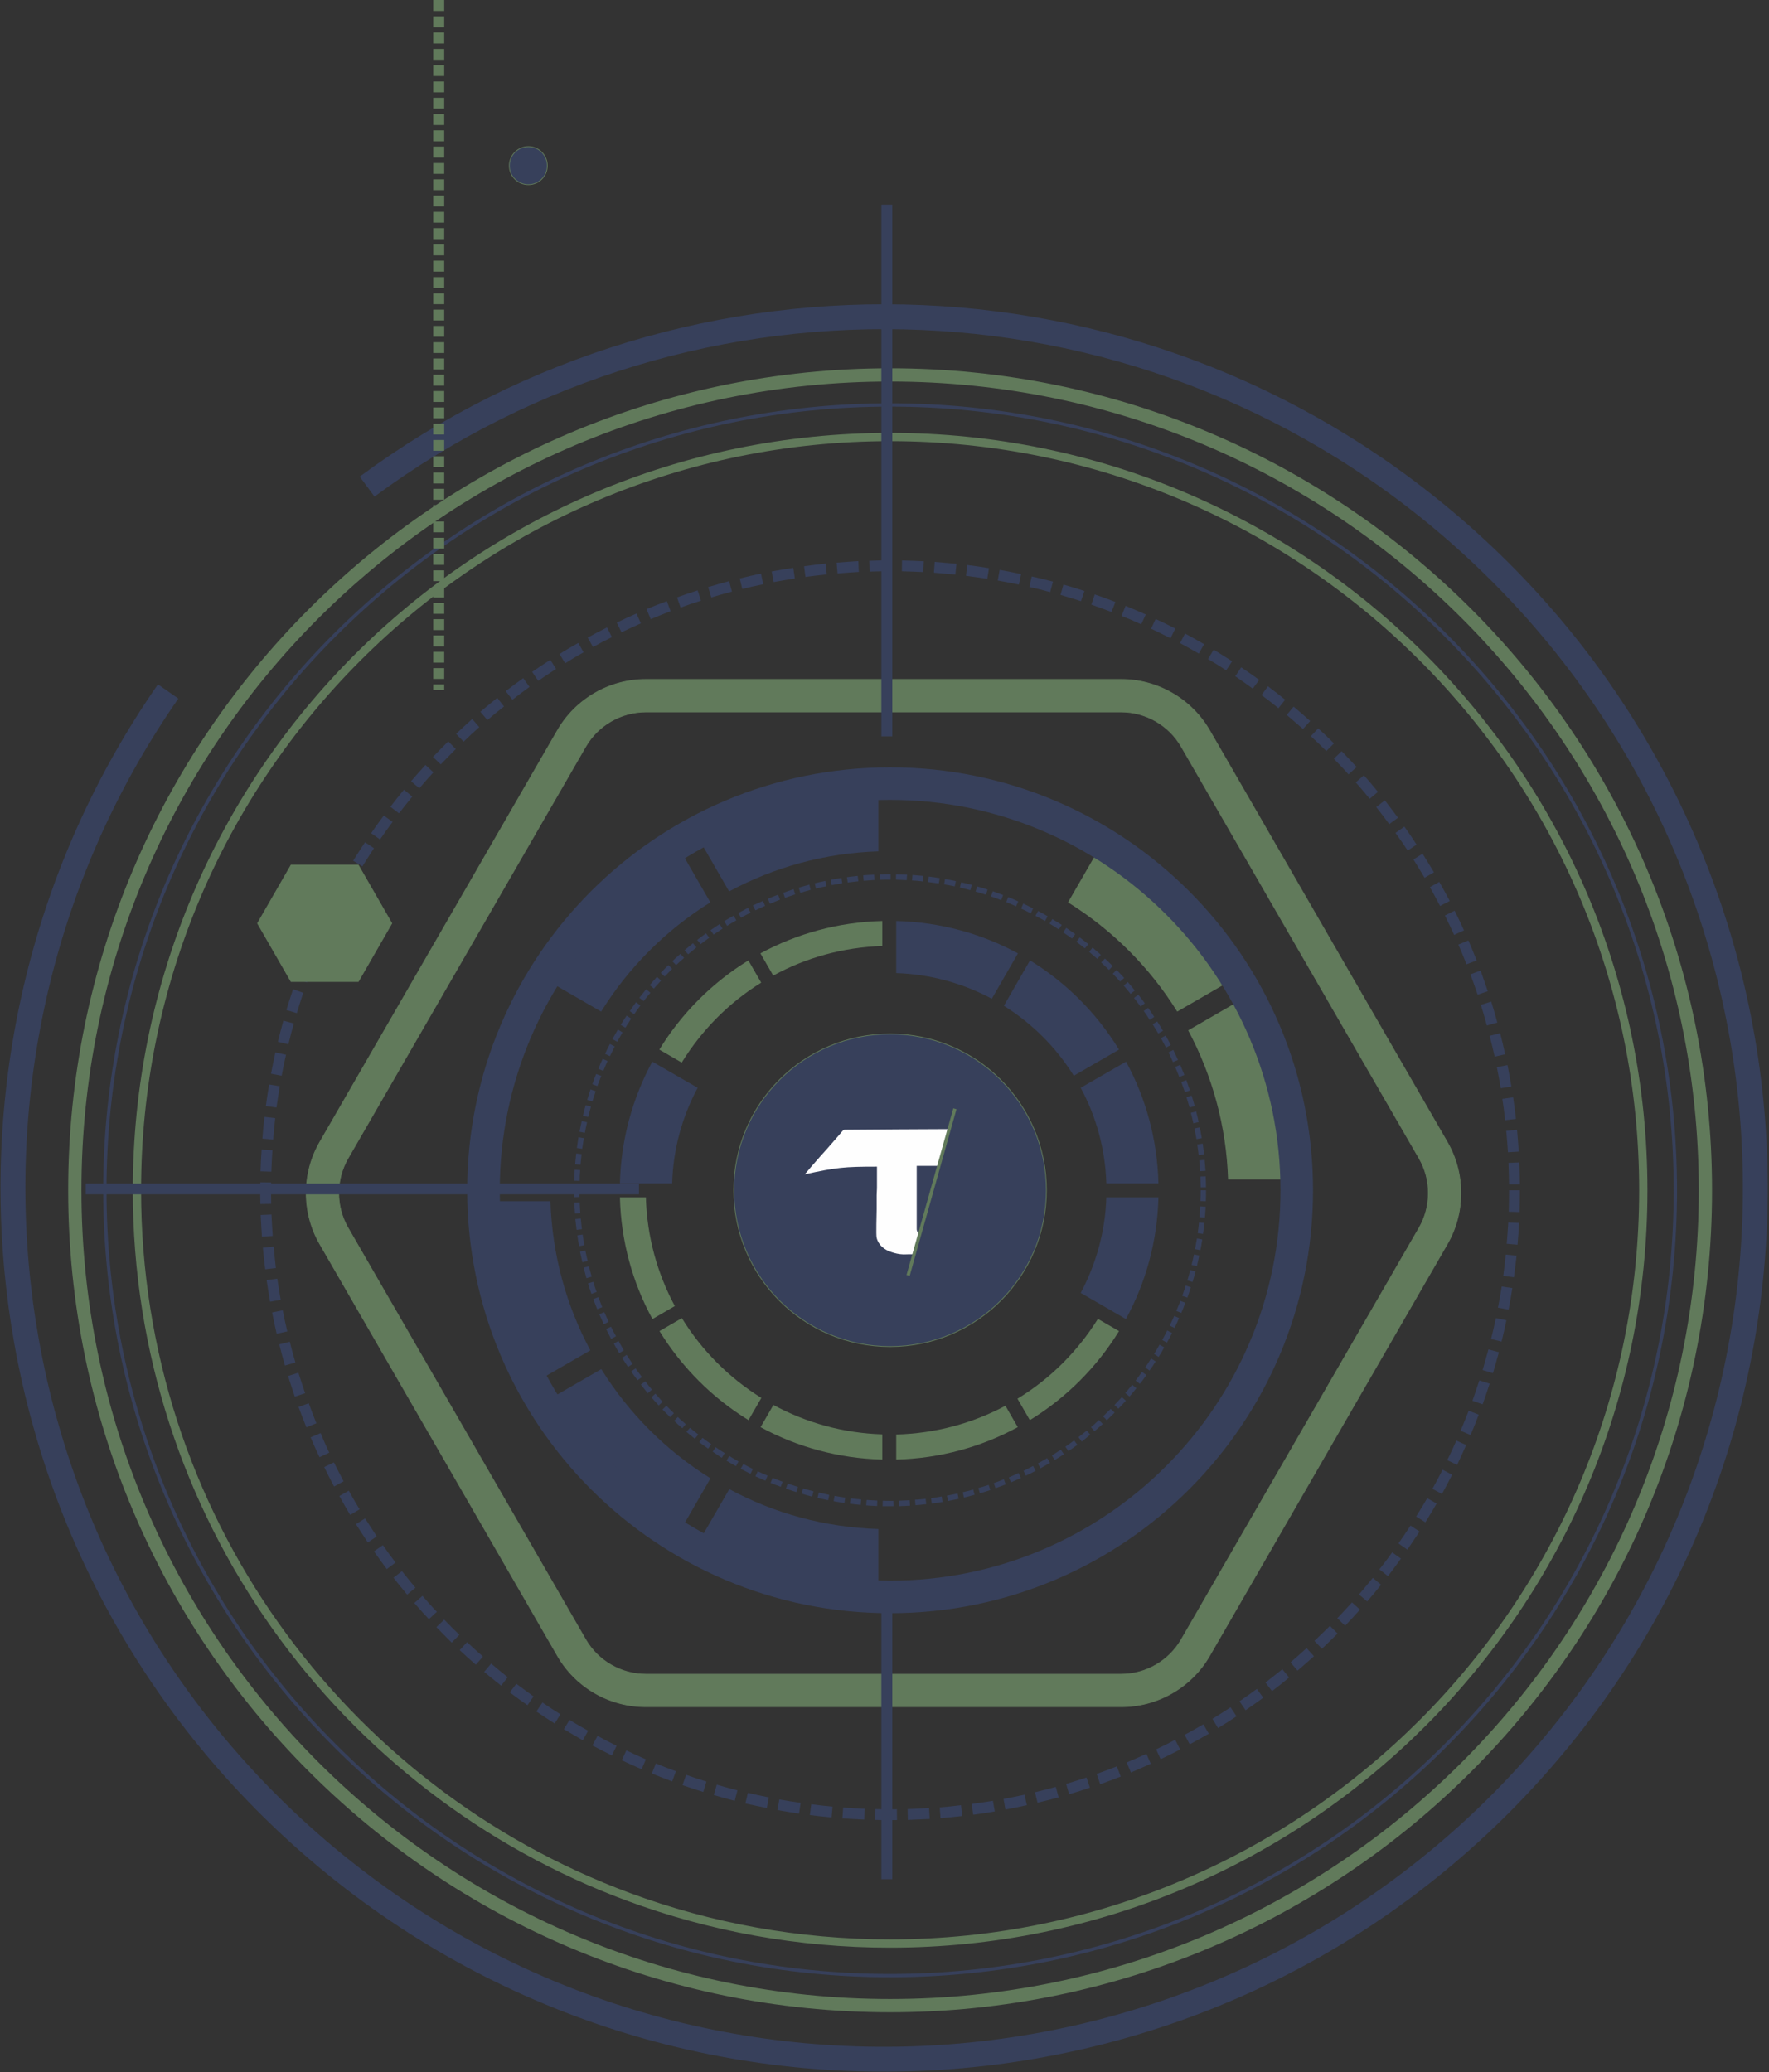 <svg width="683" height="800" viewBox="0 0 683 800" fill="none" xmlns="http://www.w3.org/2000/svg">
<rect x="0" y="0" width="683" height="800" fill="#333333" stroke="none"/>
<path d="M141.739 187.86C267.622 94.818 445.613 99.904 566.417 208.677C704.504 333.011 715.605 545.656 591.312 683.698C467.017 821.738 254.377 832.925 116.289 708.593C-11.024 593.96 -30.428 404.078 64.914 266.954" stroke="#37405B" stroke-width="9.6"/>
<path fill-rule="evenodd" clip-rule="evenodd" d="M343.669 156.336C511.121 156.336 646.857 292.073 646.857 459.524C646.857 626.975 511.121 762.713 343.669 762.713C176.218 762.713 40.481 626.975 40.481 459.524C40.481 292.073 176.218 156.336 343.669 156.336Z" stroke="#37405B" stroke-width="1.28"/>
<path d="M242.667 732.327C131.819 691.309 52.865 584.629 52.865 459.524C52.865 298.899 183.044 168.719 343.669 168.719C504.234 168.719 634.473 298.899 634.473 459.524C634.473 620.149 504.234 750.329 343.669 750.329C308.149 750.329 274.14 743.987 242.667 732.327Z" stroke="#617A5B" stroke-width="3.2"/>
<path fill-rule="evenodd" clip-rule="evenodd" d="M343.669 144.737C517.524 144.737 658.455 285.669 658.455 459.524C658.455 633.378 517.524 774.311 343.669 774.311C169.815 774.311 28.883 633.378 28.883 459.524C28.883 285.669 169.815 144.737 343.669 144.737Z" stroke="#617A5B" stroke-width="5.12"/>
<path d="M251.849 409.868C244.238 423.883 239.767 439.891 239.345 456.866H259.521C259.883 443.576 263.448 431.012 269.367 419.957L251.849 409.868Z" fill="#37405B"/>
<path d="M434.704 509.239C442.376 495.225 446.846 479.217 447.269 462.242H427.153C426.73 475.532 423.166 488.097 417.246 499.151L434.704 509.239Z" fill="#37405B"/>
<path d="M346.026 355.562V375.677C359.315 376.1 371.88 379.664 382.935 385.585L393.023 368.066C379.008 360.455 363 355.984 346.026 355.562Z" fill="#37405B"/>
<path d="M417.246 419.957C423.227 431.012 426.73 443.576 427.153 456.866H447.269C446.846 439.891 442.376 423.883 434.765 409.868L417.246 419.957Z" fill="#37405B"/>
<path d="M387.586 388.303C398.52 395.129 407.762 404.371 414.588 415.305L432.046 405.217C423.468 391.202 411.688 379.362 397.674 370.784L387.586 388.303Z" fill="#37405B"/>
<path d="M340.649 355.562C323.614 355.984 307.666 360.455 293.591 368.066L298.545 376.644C311.11 369.758 325.426 365.71 340.649 365.227V355.562Z" fill="#617A5B"/>
<path d="M293.652 550.981C307.666 558.593 323.675 563.063 340.649 563.486V553.76C325.426 553.277 311.17 549.23 298.605 542.404L293.652 550.981Z" fill="#617A5B"/>
<path d="M346.026 563.486C363 563.063 378.947 558.593 392.962 550.982L388.191 542.706C375.565 549.471 361.248 553.398 346.026 553.821V563.486Z" fill="#617A5B"/>
<path d="M293.893 379.362L288.94 370.784C274.986 379.362 263.145 391.202 254.567 405.217L263.206 410.23C270.938 397.666 281.449 387.094 293.893 379.362Z" fill="#617A5B"/>
<path d="M263.267 508.877L254.628 513.891C263.206 527.845 274.986 539.685 289 548.263L293.953 539.685C281.51 531.953 270.938 521.382 263.267 508.877Z" fill="#617A5B"/>
<path d="M392.841 539.987L397.614 548.264C411.629 539.685 423.468 527.845 432.046 513.891L423.891 509.18C416.098 521.684 405.467 532.316 392.841 539.987Z" fill="#617A5B"/>
<path d="M239.345 462.242C239.767 479.217 244.238 495.225 251.909 509.239L260.548 504.226C253.782 491.661 249.795 477.405 249.372 462.242H239.345Z" fill="#617A5B"/>
<path d="M249.372 274.856C239.828 274.856 230.887 279.991 226.115 288.267L134.355 447.2C129.583 455.476 129.583 465.746 134.355 474.022L226.115 632.955C230.887 641.231 239.828 646.366 249.372 646.366H432.892C442.436 646.366 451.316 641.231 456.089 632.955L547.909 474.022C552.681 465.746 552.681 455.476 547.909 447.2L456.089 288.267C451.316 279.991 442.436 274.856 432.892 274.856H249.372ZM432.892 658.93H249.372C235.297 658.93 222.249 651.44 215.241 639.237L123.482 480.304C116.475 468.162 116.475 453.06 123.482 440.918L215.241 281.985C222.249 269.842 235.297 262.292 249.372 262.292H432.892C446.906 262.292 460.015 269.842 467.022 281.985L558.782 440.918C565.789 453.06 565.789 468.162 558.782 480.304L467.022 639.237C460.015 651.44 446.906 658.93 432.892 658.93Z" fill="#617A5B" stroke="#617A5B" stroke-width="0.288"/>
<path d="M340.287 284.28H344.515V79.014H340.287V284.28Z" fill="#37405B"/>
<path d="M344.515 725.501V616.584H340.287V725.501H344.515Z" fill="#37405B"/>
<path d="M33.112 461.095H246.714V456.927H33.112V461.095Z" fill="#37405B"/>
<path d="M167.278 0V4.229H171.506V0H167.278ZM167.278 6.282V10.511H171.506V6.282H167.278ZM167.278 12.565V16.793H171.506V12.565H167.278ZM167.278 18.908V23.076H171.506V18.908H167.278ZM167.278 25.19V29.358H171.506V25.19H167.278ZM167.278 31.473V35.641H171.506V31.473H167.278ZM167.278 37.755V41.923H171.506V37.755H167.278ZM167.278 44.037V48.266H171.506V44.037H167.278ZM167.278 50.32V54.548H171.506V50.32H167.278ZM167.278 56.602V60.831H171.506V56.602H167.278ZM167.278 62.946V67.113H171.506V62.946H167.278ZM167.278 69.228V73.395H171.506V69.228H167.278ZM167.278 75.51V79.678H171.506V75.51H167.278ZM167.278 81.793V85.96H171.506V81.793H167.278ZM167.278 88.075V92.303H171.506V88.075H167.278ZM167.278 94.358V98.586H171.506V94.358H167.278ZM167.278 100.64V104.868H171.506V100.64H167.278ZM167.278 106.982V111.151H171.506V106.982H167.278ZM167.278 113.265V117.433H171.506V113.265H167.278ZM167.278 119.547V123.716H171.506V119.547H167.278ZM167.278 125.83V129.998H171.506V125.83H167.278ZM167.278 132.112V136.28H171.506V132.112H167.278ZM167.278 138.394V142.623H171.506V138.394H167.278ZM167.278 144.677V148.906H171.506V144.677H167.278ZM167.278 150.959V155.188H171.506V150.959H167.278ZM167.278 157.302V161.471H171.506V157.302H167.278ZM167.278 163.585V167.753H171.506V163.585H167.278ZM167.278 169.867V174.036H171.506V169.867H167.278ZM167.278 176.15V180.318H171.506V176.15H167.278ZM167.278 182.432V186.661H171.506V182.432H167.278ZM167.278 188.714V192.943H171.506V188.714H167.278ZM167.278 194.997V199.226H171.506V194.997H167.278ZM167.278 201.34V205.508H171.506V201.34H167.278ZM167.278 207.622V211.791H171.506V207.622H167.278ZM167.278 213.905V218.073H171.506V213.905H167.278ZM167.278 220.187V224.356H171.506V220.187H167.278ZM167.278 226.47V230.699H171.506V226.47H167.278ZM167.278 232.752V236.981H171.506V232.752H167.278ZM167.278 239.034V243.263H171.506V239.034H167.278ZM167.278 245.317V249.546H171.506V245.317H167.278ZM167.278 251.66V255.828H171.506V251.66H167.278ZM167.278 257.942V262.111H171.506V257.942H167.278ZM167.278 264.225V266.339H171.506V264.225H167.278Z" fill="#617A5B"/>
<path d="M404.017 459.524C404.017 492.808 376.954 519.871 343.669 519.871C310.324 519.871 283.322 492.808 283.322 459.524C283.322 426.178 310.324 399.176 343.669 399.176C376.954 399.176 404.017 426.178 404.017 459.524Z" fill="#37405B" stroke="#617A5B" stroke-width="0.288"/>
<path d="M463.398 465.746C463.337 467.135 463.217 468.524 463.096 469.914L465.21 470.096C465.331 468.646 465.392 467.256 465.512 465.867L463.398 465.746ZM462.915 471.968C462.794 473.358 462.613 474.747 462.432 476.076L464.485 476.378C464.666 474.989 464.848 473.599 465.029 472.149L462.915 471.968ZM462.13 478.129C461.888 479.519 461.646 480.908 461.404 482.237L463.459 482.66C463.761 481.271 464.002 479.881 464.183 478.492L462.13 478.129ZM460.982 484.291C460.74 485.62 460.377 487.01 460.075 488.339L462.13 488.822C462.432 487.493 462.733 486.103 463.035 484.714L460.982 484.291ZM459.532 490.332C459.23 491.661 458.807 492.99 458.444 494.319L460.438 494.923C460.861 493.594 461.223 492.265 461.586 490.876L459.532 490.332ZM457.78 496.313C457.357 497.641 456.935 498.97 456.451 500.299L458.444 500.964C458.927 499.634 459.351 498.306 459.773 496.977L457.78 496.313ZM455.726 502.232C455.243 503.561 454.699 504.829 454.156 506.099L456.089 506.884C456.632 505.615 457.176 504.286 457.659 502.957L455.726 502.232ZM453.37 508.032C452.766 509.3 452.223 510.568 451.618 511.777L453.491 512.683C454.095 511.414 454.699 510.146 455.243 508.877L453.37 508.032ZM450.652 513.649C450.048 514.918 449.383 516.126 448.719 517.335L450.531 518.361C451.256 517.093 451.92 515.884 452.525 514.616L450.652 513.649ZM447.691 519.146C447.027 520.355 446.303 521.563 445.577 522.711L447.33 523.858C448.115 522.65 448.839 521.442 449.504 520.173L447.691 519.146ZM444.43 524.463C443.705 525.67 442.92 526.818 442.134 527.966L443.826 529.114C444.672 527.966 445.457 526.818 446.182 525.61L444.43 524.463ZM440.926 529.658C440.141 530.745 439.295 531.892 438.449 532.98L440.08 534.249C440.987 533.161 441.832 532.013 442.618 530.866L440.926 529.658ZM437.12 534.611C436.275 535.699 435.369 536.725 434.463 537.813L436.094 539.142C437 538.115 437.906 537.028 438.751 535.94L437.12 534.611ZM433.134 539.383C432.167 540.41 431.261 541.377 430.294 542.404L431.805 543.854C432.771 542.826 433.738 541.799 434.704 540.773L433.134 539.383ZM428.844 543.914C427.878 544.88 426.851 545.847 425.884 546.814L427.334 548.323C428.301 547.357 429.328 546.39 430.355 545.364L428.844 543.914ZM424.314 548.203C423.348 549.169 422.26 550.076 421.233 550.982L422.562 552.552C423.649 551.646 424.736 550.68 425.764 549.773L424.314 548.203ZM419.602 552.311C418.575 553.157 417.488 554.002 416.4 554.847L417.669 556.539C418.756 555.693 419.843 554.788 420.931 553.881L419.602 552.311ZM414.709 556.116C413.622 556.902 412.474 557.747 411.327 558.533L412.534 560.224C413.682 559.439 414.83 558.654 415.978 557.808L414.709 556.116ZM409.574 559.681C408.427 560.405 407.279 561.19 406.131 561.916L407.219 563.667C408.427 562.942 409.574 562.217 410.783 561.432L409.574 559.681ZM404.319 562.942C403.111 563.667 401.903 564.332 400.694 564.996L401.722 566.869C402.929 566.144 404.198 565.48 405.406 564.754L404.319 562.942ZM398.882 565.963C397.674 566.627 396.405 567.231 395.198 567.835L396.043 569.708C397.372 569.104 398.58 568.5 399.849 567.835L398.882 565.963ZM393.264 568.681C392.056 569.286 390.788 569.829 389.519 570.373L390.304 572.306C391.573 571.762 392.902 571.158 394.17 570.614L393.264 568.681ZM387.586 571.097C386.257 571.641 384.988 572.124 383.659 572.607L384.384 574.54C385.713 574.057 387.042 573.574 388.311 573.091L387.586 571.097ZM381.726 573.272C380.398 573.695 379.069 574.118 377.739 574.481L378.343 576.534C379.672 576.112 381.062 575.688 382.39 575.266L381.726 573.272ZM375.746 575.084C374.417 575.447 373.088 575.809 371.699 576.112L372.182 578.165C373.571 577.802 374.961 577.501 376.29 577.078L375.746 575.084ZM369.705 576.595C368.376 576.897 366.987 577.138 365.597 577.44L366.02 579.494C367.409 579.192 368.799 578.95 370.128 578.648L369.705 576.595ZM363.604 577.743C362.214 577.984 360.825 578.226 359.496 578.407L359.738 580.461C361.127 580.279 362.516 580.098 363.906 579.857L363.604 577.743ZM357.382 578.648C356.053 578.769 354.664 578.95 353.274 579.011L353.455 581.125C354.845 581.005 356.234 580.883 357.623 580.702L357.382 578.648ZM351.221 579.192C349.831 579.252 348.442 579.313 347.052 579.374L347.113 581.488C348.502 581.427 349.952 581.367 351.341 581.307L351.221 579.192ZM344.938 579.433C344.515 579.433 344.092 579.433 343.669 579.433C342.703 579.433 341.736 579.433 340.83 579.374L340.77 581.488C341.736 581.488 342.703 581.488 343.669 581.488C344.092 581.488 344.515 581.488 344.998 581.488L344.938 579.433ZM338.716 579.313C337.326 579.252 335.937 579.192 334.608 579.071L334.427 581.186C335.816 581.307 337.206 581.367 338.655 581.427L338.716 579.313ZM332.494 578.89C331.104 578.769 329.775 578.648 328.386 578.467L328.144 580.521C329.534 580.702 330.923 580.883 332.313 581.005L332.494 578.89ZM326.332 578.165C324.943 577.984 323.554 577.743 322.225 577.501L321.862 579.555C323.251 579.796 324.641 580.038 326.03 580.279L326.332 578.165ZM320.17 577.138C318.842 576.836 317.452 576.534 316.123 576.232L315.64 578.286C317.03 578.588 318.358 578.89 319.748 579.192L320.17 577.138ZM314.069 575.749C312.74 575.386 311.411 575.024 310.082 574.662L309.478 576.655C310.868 577.078 312.196 577.44 313.586 577.802L314.069 575.749ZM308.089 574.057C306.76 573.635 305.431 573.212 304.163 572.728L303.437 574.722C304.767 575.205 306.096 575.628 307.485 576.051L308.089 574.057ZM302.169 572.064C300.84 571.581 299.572 571.037 298.303 570.554L297.517 572.487C298.786 573.031 300.115 573.514 301.444 573.997L302.169 572.064ZM296.37 569.708C295.101 569.164 293.833 568.621 292.564 568.016L291.658 569.95C292.927 570.493 294.255 571.097 295.524 571.641L296.37 569.708ZM290.691 567.111C289.423 566.507 288.215 565.842 287.007 565.238L285.979 567.05C287.248 567.714 288.517 568.379 289.785 568.983L290.691 567.111ZM285.134 564.211C283.926 563.547 282.778 562.821 281.569 562.097L280.482 563.909C281.691 564.634 282.899 565.359 284.167 566.024L285.134 564.211ZM279.818 561.009C278.61 560.285 277.462 559.499 276.315 558.714L275.167 560.466C276.315 561.251 277.462 562.036 278.67 562.821L279.818 561.009ZM274.623 557.566C273.475 556.78 272.327 555.935 271.24 555.09L269.972 556.78C271.119 557.626 272.267 558.472 273.415 559.257L274.623 557.566ZM269.609 553.821C268.522 552.975 267.434 552.069 266.407 551.223L265.018 552.794C266.105 553.7 267.193 554.606 268.28 555.452L269.609 553.821ZM264.776 549.834C263.75 548.928 262.722 548.021 261.695 547.055L260.306 548.565C261.333 549.532 262.36 550.498 263.448 551.404L264.776 549.834ZM260.186 545.605C259.219 544.639 258.252 543.672 257.286 542.706L255.776 544.156C256.742 545.122 257.769 546.149 258.736 547.116L260.186 545.605ZM255.836 541.195C254.93 540.168 253.963 539.142 253.057 538.054L251.486 539.444C252.393 540.531 253.36 541.558 254.326 542.585L255.836 541.195ZM251.729 536.484C250.822 535.456 249.976 534.369 249.131 533.282L247.439 534.551C248.345 535.699 249.191 536.786 250.098 537.873L251.729 536.484ZM247.862 531.651C247.017 530.504 246.171 529.416 245.386 528.268L243.694 529.476C244.479 530.624 245.325 531.772 246.171 532.859L247.862 531.651ZM244.238 526.577C243.452 525.429 242.728 524.281 241.942 523.073L240.19 524.221C240.915 525.368 241.7 526.577 242.485 527.725L244.238 526.577ZM240.854 521.321C240.19 520.113 239.465 518.905 238.801 517.696L236.989 518.724C237.653 519.992 238.378 521.201 239.103 522.408L240.854 521.321ZM237.834 515.884C237.17 514.676 236.505 513.468 235.902 512.199L234.028 513.106C234.633 514.375 235.297 515.643 235.961 516.911L237.834 515.884ZM234.995 510.327C234.452 509.119 233.847 507.85 233.304 506.582L231.371 507.367C231.975 508.696 232.519 509.965 233.123 511.233L234.995 510.327ZM232.519 504.649C232.035 503.38 231.492 502.051 231.008 500.782L229.076 501.508C229.559 502.837 230.042 504.105 230.585 505.434L232.519 504.649ZM230.344 498.789C229.861 497.52 229.438 496.191 229.076 494.863L227.021 495.467C227.444 496.856 227.867 498.185 228.35 499.514L230.344 498.789ZM228.471 492.869C228.048 491.54 227.686 490.211 227.384 488.882L225.33 489.365C225.692 490.755 226.055 492.084 226.417 493.473L228.471 492.869ZM226.9 486.828C226.538 485.499 226.297 484.17 225.995 482.781L223.94 483.204C224.242 484.594 224.545 485.922 224.847 487.312L226.9 486.828ZM225.632 480.727C225.39 479.398 225.149 478.009 224.968 476.62L222.914 476.922C223.095 478.311 223.337 479.7 223.578 481.089L225.632 480.727ZM224.666 474.565C224.484 473.176 224.364 471.847 224.242 470.457L222.128 470.639C222.309 472.029 222.43 473.417 222.611 474.807L224.666 474.565ZM224.061 468.343C223.94 467.015 223.88 465.625 223.82 464.236L221.766 464.296C221.826 465.746 221.887 467.135 222.007 468.524L224.061 468.343ZM223.759 462.122C223.759 461.276 223.759 460.369 223.759 459.524C223.759 458.98 223.759 458.497 223.759 458.014L221.645 457.953C221.645 458.497 221.645 458.98 221.645 459.524C221.645 460.43 221.645 461.276 221.705 462.182L223.759 462.122ZM223.82 455.9C223.82 454.51 223.88 453.121 224.001 451.731L221.887 451.61C221.826 453 221.766 454.45 221.705 455.839L223.82 455.9ZM224.122 449.677C224.242 448.288 224.424 446.898 224.545 445.569L222.491 445.328C222.309 446.717 222.189 448.107 222.068 449.496L224.122 449.677ZM224.786 443.516C224.968 442.126 225.209 440.737 225.451 439.408L223.337 439.045C223.155 440.435 222.914 441.824 222.733 443.214L224.786 443.516ZM225.813 437.354C226.055 435.964 226.357 434.635 226.659 433.246L224.605 432.823C224.303 434.152 224.001 435.542 223.759 436.931L225.813 437.354ZM227.082 431.253C227.444 429.864 227.807 428.535 228.169 427.206L226.115 426.662C225.753 427.991 225.39 429.381 225.088 430.769L227.082 431.253ZM228.713 425.212C229.135 423.883 229.559 422.554 229.981 421.285L227.988 420.561C227.565 421.95 227.142 423.279 226.719 424.608L228.713 425.212ZM230.646 419.292C231.129 417.963 231.612 416.695 232.156 415.366L230.163 414.641C229.679 415.909 229.135 417.238 228.713 418.567L230.646 419.292ZM232.941 413.433C233.425 412.164 234.028 410.895 234.572 409.627L232.7 408.781C232.095 410.049 231.552 411.318 231.008 412.647L232.941 413.433ZM235.478 407.754C236.083 406.485 236.687 405.278 237.351 404.009L235.478 403.042C234.814 404.311 234.21 405.58 233.606 406.848L235.478 407.754ZM238.318 402.197C238.982 400.988 239.647 399.78 240.371 398.572L238.559 397.485C237.834 398.693 237.17 399.961 236.445 401.17L238.318 402.197ZM241.459 396.76C242.184 395.612 242.909 394.464 243.694 393.256L241.942 392.108C241.157 393.317 240.371 394.464 239.647 395.673L241.459 396.76ZM244.842 391.565C245.627 390.417 246.473 389.269 247.258 388.182L245.567 386.913C244.721 388.061 243.935 389.209 243.15 390.356L244.842 391.565ZM248.526 386.491C249.372 385.404 250.218 384.315 251.124 383.289L249.493 381.899C248.587 382.987 247.741 384.134 246.836 385.222L248.526 386.491ZM252.453 381.658C253.36 380.631 254.265 379.604 255.232 378.577L253.662 377.127C252.695 378.154 251.788 379.241 250.883 380.329L252.453 381.658ZM256.622 377.006C257.588 376.04 258.555 375.013 259.521 374.046L258.071 372.596C257.044 373.563 256.078 374.59 255.111 375.617L256.622 377.006ZM261.031 372.596C262.058 371.691 263.024 370.724 264.112 369.818L262.722 368.247C261.635 369.153 260.608 370.12 259.581 371.087L261.031 372.596ZM265.683 368.429C266.71 367.522 267.797 366.677 268.884 365.77L267.555 364.139C266.468 365.046 265.381 365.952 264.293 366.858L265.683 368.429ZM270.515 364.502C271.603 363.656 272.69 362.871 273.838 362.025L272.569 360.334C271.481 361.179 270.334 361.965 269.186 362.871L270.515 364.502ZM275.529 360.817C276.677 360.032 277.824 359.307 278.972 358.522L277.824 356.77C276.677 357.555 275.469 358.341 274.321 359.126L275.529 360.817ZM280.724 357.434C281.872 356.71 283.08 355.984 284.288 355.32L283.261 353.508C282.053 354.172 280.845 354.897 279.636 355.622L280.724 357.434ZM286.101 354.293C287.308 353.629 288.517 352.964 289.785 352.36L288.819 350.487C287.551 351.152 286.342 351.816 285.074 352.481L286.101 354.293ZM291.658 351.454C292.866 350.85 294.134 350.306 295.403 349.702L294.558 347.829C293.289 348.373 291.96 348.977 290.691 349.582L291.658 351.454ZM297.276 348.917C298.544 348.373 299.873 347.829 301.142 347.346L300.417 345.413C299.088 345.896 297.759 346.44 296.491 346.984L297.276 348.917ZM303.075 346.621C304.404 346.198 305.733 345.715 307.001 345.292L306.398 343.299C305.068 343.722 303.679 344.205 302.41 344.689L303.075 346.621ZM308.995 344.689C310.324 344.265 311.653 343.903 312.982 343.541L312.499 341.547C311.109 341.91 309.78 342.272 308.391 342.695L308.995 344.689ZM315.036 343.057C316.365 342.695 317.694 342.393 319.083 342.151L318.661 340.097C317.271 340.338 315.882 340.701 314.553 341.003L315.036 343.057ZM321.137 341.728C322.466 341.486 323.856 341.245 325.185 341.003L324.882 338.95C323.493 339.191 322.104 339.372 320.714 339.674L321.137 341.728ZM327.299 340.701C328.627 340.52 330.017 340.399 331.406 340.218L331.165 338.164C329.775 338.285 328.386 338.466 326.997 338.648L327.299 340.701ZM333.461 340.037C334.849 339.916 336.239 339.855 337.628 339.735L337.508 337.681C336.118 337.741 334.668 337.802 333.279 337.922L333.461 340.037ZM339.683 339.674C341.011 339.614 342.34 339.614 343.669 339.614H343.85V337.5H343.669C342.28 337.5 340.951 337.56 339.622 337.56L339.683 339.674ZM345.904 339.614C347.294 339.674 348.683 339.735 350.073 339.795L350.193 337.681C348.804 337.62 347.354 337.56 345.965 337.56L345.904 339.614ZM352.126 339.916C353.516 339.977 354.905 340.097 356.295 340.279L356.536 338.164C355.086 338.043 353.697 337.922 352.308 337.802L352.126 339.916ZM358.348 340.52C359.738 340.701 361.127 340.882 362.456 341.064L362.819 339.01C361.429 338.768 360.04 338.587 358.59 338.406L358.348 340.52ZM364.51 341.426C365.9 341.668 367.228 341.91 368.618 342.212L369.04 340.157C367.651 339.855 366.262 339.614 364.873 339.372L364.51 341.426ZM370.612 342.634C372 342.997 373.33 343.299 374.659 343.661L375.202 341.608C373.874 341.245 372.484 340.943 371.095 340.641L370.612 342.634ZM376.652 344.205C377.981 344.567 379.31 344.99 380.639 345.413L381.303 343.419C379.974 342.997 378.585 342.574 377.256 342.212L376.652 344.205ZM382.633 346.077C383.962 346.561 385.23 346.984 386.559 347.527L387.284 345.534C385.955 345.05 384.626 344.567 383.297 344.084L382.633 346.077ZM388.492 348.252C389.76 348.796 391.029 349.339 392.298 349.884L393.143 348.01C391.875 347.407 390.606 346.863 389.277 346.32L388.492 348.252ZM394.231 350.789C395.499 351.333 396.707 351.937 397.976 352.602L398.882 350.729C397.674 350.065 396.405 349.46 395.076 348.856L394.231 350.789ZM399.788 353.568C401.057 354.172 402.265 354.897 403.473 355.562L404.5 353.749C403.292 353.024 402.024 352.36 400.815 351.696L399.788 353.568ZM405.225 356.589C406.433 357.313 407.641 358.039 408.789 358.824L409.937 357.072C408.729 356.286 407.52 355.562 406.312 354.836L405.225 356.589ZM410.481 359.972C411.689 360.757 412.776 361.542 413.924 362.327L415.132 360.636C413.984 359.851 412.836 359.005 411.689 358.22L410.481 359.972ZM415.615 363.596C416.703 364.441 417.79 365.287 418.877 366.133L420.206 364.502C419.119 363.596 417.971 362.75 416.884 361.905L415.615 363.596ZM420.508 367.462C421.535 368.368 422.622 369.275 423.649 370.18L425.039 368.61C423.951 367.703 422.924 366.737 421.837 365.831L420.508 367.462ZM425.16 371.57C426.186 372.537 427.153 373.503 428.18 374.47L429.63 372.959C428.663 371.993 427.637 371.026 426.61 370.06L425.16 371.57ZM429.63 375.919C430.596 376.946 431.563 377.913 432.469 378.939L434.039 377.55C433.073 376.523 432.107 375.496 431.14 374.47L429.63 375.919ZM433.858 380.51C434.765 381.537 435.67 382.625 436.516 383.712L438.147 382.383C437.241 381.235 436.335 380.208 435.429 379.121L433.858 380.51ZM437.846 385.282C438.691 386.37 439.537 387.518 440.382 388.605L442.013 387.336C441.228 386.249 440.382 385.101 439.477 384.014L437.846 385.282ZM441.591 390.297C442.376 391.444 443.161 392.531 443.886 393.739L445.638 392.592C444.913 391.384 444.068 390.236 443.282 389.088L441.591 390.297ZM445.034 395.431C445.759 396.639 446.484 397.787 447.208 398.995L449.021 397.968C448.296 396.699 447.571 395.551 446.786 394.344L445.034 395.431ZM448.235 400.807C448.9 402.016 449.565 403.223 450.168 404.432L452.042 403.465C451.437 402.257 450.712 400.988 450.048 399.78L448.235 400.807ZM451.135 406.304C451.739 407.513 452.343 408.781 452.887 410.049L454.82 409.204C454.216 407.875 453.612 406.606 453.008 405.338L451.135 406.304ZM453.732 411.922C454.276 413.191 454.82 414.459 455.304 415.788L457.296 415.003C456.753 413.674 456.209 412.406 455.666 411.077L453.732 411.922ZM456.089 417.721C456.572 418.99 456.994 420.319 457.478 421.648L459.411 420.983C458.988 419.654 458.505 418.326 458.022 416.997L456.089 417.721ZM458.082 423.581C458.505 424.91 458.868 426.239 459.29 427.568L461.284 427.024C460.921 425.695 460.499 424.306 460.075 422.977L458.082 423.581ZM459.773 429.622C460.136 430.951 460.438 432.28 460.74 433.669L462.794 433.186C462.492 431.797 462.189 430.468 461.828 429.078L459.773 429.622ZM461.163 435.663C461.465 437.052 461.706 438.381 461.948 439.771L464.002 439.408C463.761 438.019 463.519 436.629 463.217 435.24L461.163 435.663ZM462.25 441.824C462.492 443.214 462.613 444.543 462.794 445.932L464.908 445.69C464.727 444.301 464.546 442.912 464.364 441.522L462.25 441.824ZM463.035 447.986C463.156 449.375 463.277 450.764 463.337 452.154L465.451 452.033C465.331 450.583 465.21 449.194 465.09 447.805L463.035 447.986ZM463.459 454.208C463.519 455.598 463.519 456.987 463.579 458.376H465.633C465.633 456.926 465.573 455.537 465.512 454.148L463.459 454.208ZM463.579 459.524C463.579 460.913 463.519 462.303 463.459 463.692L465.573 463.753C465.633 462.363 465.633 460.913 465.633 459.524H463.579Z" fill="#37405B"/>
<path d="M582.342 471.968C582.161 474.686 581.979 477.465 581.737 480.184L585.906 480.546C586.147 477.767 586.389 474.989 586.51 472.149L582.342 471.968ZM581.375 484.351C581.073 487.07 580.771 489.848 580.408 492.567L584.516 493.11C584.879 490.332 585.241 487.553 585.543 484.774L581.375 484.351ZM579.804 496.675C579.382 499.393 578.898 502.111 578.354 504.83L582.462 505.615C583.006 502.837 583.489 500.058 583.912 497.279L579.804 496.675ZM577.569 508.877C576.965 511.596 576.361 514.254 575.696 516.972L579.744 517.938C580.408 515.22 581.073 512.501 581.617 509.723L577.569 508.877ZM574.67 520.958C573.945 523.617 573.22 526.275 572.434 528.932L576.421 530.141C577.207 527.483 577.992 524.764 578.717 522.046L574.67 520.958ZM571.166 532.92C570.32 535.517 569.414 538.175 568.508 540.773L572.434 542.162C573.341 539.564 574.307 536.846 575.153 534.188L571.166 532.92ZM567.058 544.639C566.032 547.236 565.004 549.834 563.917 552.371L567.783 554.002C568.87 551.404 569.958 548.807 570.925 546.149L567.058 544.639ZM562.286 556.177C561.199 558.714 559.991 561.251 558.782 563.728L562.588 565.54C563.796 563.003 564.944 560.466 566.091 557.868L562.286 556.177ZM556.97 567.412C555.701 569.889 554.433 572.366 553.044 574.782L556.729 576.776C558.117 574.299 559.387 571.822 560.655 569.345L556.97 567.412ZM551.05 578.407C549.66 580.763 548.211 583.179 546.761 585.474L550.325 587.71C551.835 585.293 553.285 582.877 554.675 580.461L551.05 578.407ZM544.586 588.979C543.077 591.334 541.505 593.629 539.935 595.864L543.378 598.281C544.949 595.986 546.52 593.629 548.09 591.274L544.586 588.979ZM537.519 599.308C535.948 601.543 534.257 603.718 532.565 605.893L535.888 608.49C537.579 606.255 539.27 604.019 540.902 601.724L537.519 599.308ZM530.028 609.155C528.276 611.329 526.524 613.444 524.712 615.558L527.853 618.276C529.726 616.162 531.478 613.987 533.23 611.812L530.028 609.155ZM521.994 618.639C520.122 620.692 518.248 622.746 516.315 624.74L519.336 627.639C521.329 625.586 523.202 623.532 525.074 621.417L521.994 618.639ZM513.476 627.7C511.483 629.633 509.55 631.566 507.496 633.499L510.395 636.52C512.45 634.587 514.443 632.653 516.436 630.66L513.476 627.7ZM504.476 636.277C502.421 638.151 500.368 639.963 498.254 641.775L500.972 644.977C503.086 643.164 505.2 641.292 507.314 639.419L504.476 636.277ZM495.112 644.433C492.938 646.184 490.763 647.876 488.588 649.568L491.126 652.89C493.36 651.199 495.535 649.446 497.71 647.634L495.112 644.433ZM485.266 652.044C483.091 653.675 480.795 655.246 478.561 656.816L480.916 660.26C483.212 658.689 485.507 657.058 487.742 655.427L485.266 652.044ZM475.117 659.112C472.822 660.682 470.466 662.133 468.11 663.583L470.285 667.146C472.701 665.697 475.056 664.186 477.413 662.616L475.117 659.112ZM464.606 665.697C462.19 667.086 459.834 668.476 457.357 669.744L459.351 673.428C461.828 672.099 464.304 670.71 466.72 669.321L464.606 665.697ZM453.732 671.677C451.316 672.945 448.839 674.214 446.363 675.361L448.115 679.167C450.652 677.959 453.189 676.691 455.666 675.422L453.732 671.677ZM442.618 677.114C440.08 678.261 437.544 679.349 435.006 680.436L436.637 684.302C439.235 683.215 441.772 682.067 444.309 680.919L442.618 677.114ZM431.201 681.946C428.603 682.973 426.006 683.94 423.408 684.846L424.797 688.833C427.456 687.866 430.113 686.9 432.71 685.873L431.201 681.946ZM419.482 686.235C416.884 687.081 414.226 687.926 411.629 688.712L412.776 692.699C415.494 691.914 418.153 691.068 420.81 690.161L419.482 686.235ZM407.641 689.859C404.984 690.585 402.265 691.309 399.607 691.914L400.574 695.961C403.292 695.357 406.01 694.632 408.729 693.907L407.641 689.859ZM395.56 692.88C392.841 693.423 390.183 694.028 387.465 694.511L388.19 698.619C390.969 698.075 393.748 697.531 396.466 696.927L395.56 692.88ZM383.357 695.236C380.639 695.659 377.921 696.082 375.142 696.444L375.746 700.612C378.525 700.25 381.304 699.827 384.082 699.344L383.357 695.236ZM371.034 696.927C368.316 697.29 365.597 697.531 362.819 697.773L363.121 701.941C365.96 701.7 368.739 701.397 371.517 701.095L371.034 696.927ZM358.711 698.015C355.932 698.196 353.154 698.316 350.435 698.438L350.495 702.606C353.335 702.485 356.173 702.364 358.952 702.243L358.711 698.015ZM346.267 698.498C345.421 698.498 344.515 698.498 343.669 698.498C341.736 698.498 339.863 698.498 337.991 698.438L337.87 702.606C339.803 702.666 341.736 702.666 343.669 702.666C344.515 702.666 345.421 702.666 346.328 702.666L346.267 698.498ZM333.823 698.316C331.044 698.196 328.325 698.015 325.547 697.833L325.245 702.002C328.023 702.183 330.863 702.364 333.702 702.485L333.823 698.316ZM321.439 697.471C318.661 697.229 315.942 696.927 313.224 696.565L312.68 700.733C315.458 701.095 318.237 701.397 321.077 701.639L321.439 697.471ZM309.116 696.021C306.337 695.659 303.619 695.176 300.901 694.693L300.175 698.8C302.954 699.283 305.733 699.767 308.512 700.19L309.116 696.021ZM296.853 693.907C294.135 693.364 291.416 692.819 288.758 692.155L287.792 696.263C290.51 696.867 293.289 697.471 296.067 698.015L296.853 693.907ZM284.711 691.188C282.053 690.524 279.395 689.8 276.737 689.014L275.589 693.001C278.248 693.786 280.966 694.571 283.684 695.236L284.711 691.188ZM272.75 687.806C270.153 687.021 267.495 686.114 264.897 685.208L263.508 689.195C266.166 690.101 268.824 691.007 271.542 691.793L272.75 687.806ZM260.971 683.818C258.373 682.852 255.776 681.886 253.238 680.798L251.668 684.664C254.265 685.752 256.863 686.779 259.521 687.745L260.971 683.818ZM249.372 679.228C246.836 678.08 244.298 676.992 241.821 675.785L240.069 679.59C242.607 680.798 245.144 681.946 247.741 683.033L249.372 679.228ZM238.076 673.972C235.6 672.764 233.123 671.496 230.707 670.166L228.713 673.852C231.19 675.18 233.727 676.509 236.264 677.718L238.076 673.972ZM227.082 668.173C224.666 666.845 222.249 665.455 219.893 664.005L217.718 667.569C220.135 669.019 222.551 670.468 225.028 671.858L227.082 668.173ZM216.39 661.83C214.034 660.38 211.738 658.871 209.442 657.3L207.087 660.743C209.383 662.313 211.738 663.884 214.154 665.394L216.39 661.83ZM205.999 654.944C203.764 653.313 201.529 651.682 199.354 650.051L196.818 653.373C199.052 655.065 201.287 656.696 203.644 658.327L205.999 654.944ZM196.032 647.513C193.857 645.762 191.743 644.07 189.629 642.258L186.911 645.46C189.085 647.272 191.26 649.024 193.495 650.775L196.032 647.513ZM186.487 639.539C184.373 637.727 182.38 635.915 180.326 633.982L177.487 637.063C179.541 638.996 181.594 640.869 183.709 642.681L186.487 639.539ZM177.366 631.143C175.372 629.21 173.379 627.277 171.506 625.284L168.486 628.183C170.419 630.177 172.413 632.17 174.406 634.163L177.366 631.143ZM168.668 622.263C166.734 620.27 164.922 618.216 163.11 616.101L159.968 618.88C161.781 620.994 163.653 623.048 165.587 625.102L168.668 622.263ZM160.391 612.96C158.639 610.846 156.888 608.732 155.196 606.557L151.934 609.094C153.626 611.329 155.438 613.504 157.19 615.618L160.391 612.96ZM152.72 603.234C151.028 601.06 149.397 598.824 147.827 596.529L144.384 598.945C146.015 601.241 147.646 603.536 149.336 605.772L152.72 603.234ZM145.471 593.146C143.96 590.851 142.45 588.555 140.94 586.2L137.436 588.434C138.946 590.791 140.457 593.146 142.027 595.503L145.471 593.146ZM138.826 582.696C137.376 580.34 135.986 577.924 134.657 575.507L131.033 577.561C132.362 580.038 133.751 582.454 135.201 584.871L138.826 582.696ZM132.664 571.883C131.395 569.466 130.127 567.05 128.919 564.574L125.174 566.385C126.381 568.923 127.65 571.4 128.979 573.876L132.664 571.883ZM127.107 560.828C125.959 558.352 124.811 555.814 123.784 553.277L119.918 554.908C121.005 557.506 122.153 560.042 123.361 562.58L127.107 560.828ZM122.153 549.471C121.126 546.934 120.159 544.337 119.193 541.739L115.267 543.189C116.233 545.847 117.26 548.445 118.287 551.042L122.153 549.471ZM117.804 537.873C116.898 535.215 116.052 532.618 115.206 529.959L111.219 531.228C112.065 533.886 112.911 536.544 113.816 539.202L117.804 537.873ZM114.058 526.033C113.273 523.375 112.548 520.717 111.883 517.999L107.836 519.025C108.501 521.744 109.226 524.463 110.011 527.181L114.058 526.033ZM110.917 514.012C110.252 511.294 109.709 508.575 109.165 505.857L105.057 506.703C105.601 509.481 106.205 512.199 106.809 514.918L110.917 514.012ZM108.38 501.81C107.897 499.091 107.474 496.372 107.051 493.654L102.943 494.198C103.366 497.037 103.789 499.816 104.272 502.534L108.38 501.81ZM106.507 489.546C106.205 486.828 105.903 484.049 105.662 481.271L101.493 481.693C101.735 484.472 102.037 487.251 102.4 490.03L106.507 489.546ZM105.3 477.163C105.118 474.445 104.937 471.666 104.816 468.887L100.648 469.068C100.769 471.847 100.95 474.686 101.131 477.465L105.3 477.163ZM104.695 464.779C104.695 463.027 104.635 461.276 104.635 459.524C104.635 458.497 104.695 457.47 104.695 456.503L100.527 456.443C100.466 457.47 100.466 458.497 100.466 459.524C100.466 461.276 100.527 463.088 100.527 464.84L104.695 464.779ZM104.756 452.336C104.876 449.557 104.997 446.778 105.178 444.06L101.01 443.818C100.829 446.597 100.648 449.375 100.588 452.214L104.756 452.336ZM105.481 439.952C105.662 437.173 105.964 434.394 106.266 431.676L102.097 431.192C101.795 433.971 101.493 436.75 101.312 439.589L105.481 439.952ZM106.749 427.568C107.172 424.85 107.534 422.071 108.018 419.352L103.91 418.688C103.426 421.467 103.004 424.245 102.641 427.024L106.749 427.568ZM108.743 415.305C109.226 412.587 109.83 409.868 110.434 407.211L106.326 406.304C105.722 409.023 105.178 411.741 104.635 414.52L108.743 415.305ZM111.34 403.163C112.005 400.444 112.669 397.787 113.455 395.129L109.407 394.042C108.682 396.699 107.957 399.418 107.293 402.197L111.34 403.163ZM114.602 391.142C115.388 388.484 116.233 385.887 117.078 383.289L113.152 381.899C112.246 384.558 111.4 387.276 110.555 389.934L114.602 391.142ZM118.468 379.302C119.374 376.704 120.34 374.107 121.368 371.57L117.502 369.999C116.475 372.657 115.447 375.255 114.481 377.913L118.468 379.302ZM122.938 367.703C124.026 365.167 125.113 362.629 126.261 360.092L122.455 358.341C121.307 360.938 120.159 363.475 119.072 366.072L122.938 367.703ZM128.012 356.347C129.221 353.81 130.429 351.333 131.758 348.917L128.012 346.984C126.744 349.46 125.476 351.998 124.267 354.534L128.012 356.347ZM133.691 345.231C135.02 342.815 136.41 340.399 137.799 338.043L134.174 335.929C132.785 338.346 131.395 340.762 130.006 343.239L133.691 345.231ZM139.913 334.479C141.363 332.123 142.873 329.828 144.384 327.472L140.94 325.176C139.369 327.532 137.859 329.888 136.349 332.305L139.913 334.479ZM146.739 324.089C148.31 321.793 149.88 319.558 151.572 317.324L148.189 314.847C146.498 317.081 144.867 319.377 143.296 321.673L146.739 324.089ZM154.048 314.001C155.74 311.826 157.432 309.652 159.183 307.537L155.982 304.879C154.17 307.054 152.417 309.228 150.726 311.464L154.048 314.001ZM161.901 304.335C163.653 302.221 165.526 300.167 167.339 298.174L164.258 295.335C162.385 297.389 160.512 299.503 158.7 301.617L161.901 304.335ZM170.177 295.093C172.11 293.1 174.044 291.166 175.977 289.173L173.077 286.213C171.084 288.207 169.09 290.2 167.157 292.254L170.177 295.093ZM178.997 286.334C180.991 284.401 182.984 282.528 185.038 280.716L182.32 277.575C180.205 279.447 178.151 281.38 176.097 283.314L178.997 286.334ZM188.179 277.998C190.294 276.185 192.408 274.434 194.582 272.742L191.985 269.42C189.749 271.232 187.575 272.984 185.461 274.796L188.179 277.998ZM197.844 270.144C200.019 268.453 202.194 266.822 204.429 265.191L202.013 261.809C199.717 263.44 197.482 265.131 195.247 266.822L197.844 270.144ZM207.811 262.835C210.107 261.265 212.403 259.754 214.698 258.244L212.463 254.741C210.107 256.251 207.752 257.821 205.456 259.392L207.811 262.835ZM218.202 256.07C220.558 254.62 222.914 253.17 225.33 251.841L223.276 248.217C220.799 249.606 218.383 250.995 216.027 252.506L218.202 256.07ZM228.954 249.787C231.371 248.458 233.787 247.189 236.264 245.982L234.391 242.236C231.854 243.505 229.377 244.773 226.901 246.163L228.954 249.787ZM239.949 244.109C242.426 242.961 244.962 241.753 247.439 240.665L245.748 236.86C243.211 237.947 240.674 239.156 238.136 240.363L239.949 244.109ZM251.245 239.034C253.782 237.947 256.319 236.981 258.917 235.953L257.467 232.088C254.809 233.054 252.212 234.081 249.614 235.168L251.245 239.034ZM262.783 234.564C265.381 233.598 268.038 232.691 270.636 231.906L269.367 227.92C266.71 228.765 264.052 229.671 261.393 230.638L262.783 234.564ZM274.623 230.638C277.22 229.853 279.879 229.127 282.597 228.403L281.51 224.355C278.791 225.08 276.073 225.865 273.415 226.651L274.623 230.638ZM286.584 227.376C289.241 226.711 291.96 226.107 294.679 225.563L293.833 221.455C291.054 221.999 288.336 222.664 285.617 223.329L286.584 227.376ZM298.726 224.717C301.444 224.234 304.163 223.751 306.881 223.329L306.277 219.221C303.498 219.643 300.719 220.127 297.941 220.61L298.726 224.717ZM310.989 222.725C313.707 222.362 316.486 222.06 319.204 221.758L318.781 217.59C316.002 217.891 313.224 218.193 310.445 218.617L310.989 222.725ZM323.372 221.396C326.091 221.154 328.869 220.972 331.587 220.791L331.406 216.623C328.567 216.804 325.789 216.986 323.01 217.227L323.372 221.396ZM335.756 220.67C338.354 220.55 341.011 220.55 343.669 220.55H344.032V216.321H343.669C340.951 216.321 338.293 216.381 335.635 216.503L335.756 220.67ZM348.2 220.55C350.978 220.61 353.697 220.731 356.476 220.852L356.657 216.684C353.878 216.562 351.099 216.442 348.26 216.382L348.2 220.55ZM360.583 221.094C363.362 221.335 366.081 221.577 368.859 221.818L369.282 217.65C366.504 217.408 363.725 217.167 360.885 216.925L360.583 221.094ZM372.967 222.301C375.686 222.664 378.464 223.027 381.183 223.449L381.848 219.341C379.069 218.858 376.29 218.496 373.45 218.134L372.967 222.301ZM385.23 224.114C388.009 224.597 390.667 225.141 393.385 225.684L394.231 221.637C391.512 221.033 388.733 220.489 385.955 220.006L385.23 224.114ZM397.433 226.591C400.151 227.194 402.809 227.859 405.467 228.584L406.554 224.536C403.836 223.812 401.117 223.147 398.338 222.543L397.433 226.591ZM409.454 229.671C412.112 230.456 414.77 231.242 417.367 232.088L418.696 228.161C415.978 227.255 413.32 226.47 410.601 225.684L409.454 229.671ZM421.354 233.417C423.951 234.322 426.549 235.289 429.146 236.256L430.657 232.389C427.999 231.363 425.341 230.396 422.683 229.49L421.354 233.417ZM433.013 237.766C435.55 238.793 438.148 239.88 440.624 241.028L442.376 237.222C439.779 236.075 437.181 234.987 434.584 233.9L433.013 237.766ZM444.43 242.72C446.967 243.927 449.444 245.136 451.92 246.404L453.793 242.659C451.256 241.39 448.78 240.122 446.182 238.974L444.43 242.72ZM455.606 248.277C458.022 249.606 460.438 250.935 462.854 252.324L464.909 248.7C462.492 247.311 460.015 245.921 457.539 244.592L455.606 248.277ZM466.418 254.439C468.774 255.828 471.13 257.277 473.425 258.788L475.721 255.285C473.366 253.774 470.949 252.264 468.593 250.814L466.418 254.439ZM476.93 261.083C479.225 262.654 481.46 264.225 483.695 265.856L486.172 262.473C483.876 260.782 481.581 259.211 479.225 257.64L476.93 261.083ZM487.078 268.332C489.252 269.963 491.428 271.655 493.602 273.406L496.2 270.144C494.025 268.393 491.79 266.641 489.554 264.949L487.078 268.332ZM496.804 276.004C498.918 277.816 501.032 279.629 503.086 281.441L505.865 278.36C503.75 276.487 501.636 274.615 499.462 272.803L496.804 276.004ZM506.107 284.22C508.16 286.092 510.154 288.026 512.087 289.959L515.047 286.999C513.053 285.005 511 283.072 508.945 281.199L506.107 284.22ZM514.986 292.919C516.919 294.912 518.853 296.905 520.665 298.959L523.806 296.12C521.873 294.066 519.94 292.012 518.007 290.019L514.986 292.919ZM523.443 302.04C525.256 304.094 527.068 306.208 528.82 308.383L532.022 305.725C530.269 303.55 528.457 301.376 526.585 299.321L523.443 302.04ZM531.357 311.585C533.109 313.759 534.74 315.934 536.371 318.169L539.754 315.693C538.123 313.457 536.371 311.222 534.679 308.987L531.357 311.585ZM538.787 321.552C540.418 323.787 541.989 326.083 543.499 328.378L546.942 326.083C545.432 323.726 543.862 321.431 542.231 319.136L538.787 321.552ZM545.734 331.822C547.184 334.177 548.634 336.533 550.023 338.889L553.648 336.774C552.198 334.358 550.748 332.003 549.238 329.586L545.734 331.822ZM552.077 342.513C553.406 344.87 554.735 347.286 556.003 349.762L559.749 347.829C558.42 345.353 557.091 342.876 555.701 340.46L552.077 342.513ZM557.876 353.447C559.084 355.924 560.293 358.401 561.44 360.938L565.246 359.186C564.099 356.649 562.89 354.112 561.622 351.574L557.876 353.447ZM563.071 364.683C564.158 367.22 565.246 369.758 566.213 372.294L570.139 370.784C569.112 368.187 568.025 365.589 566.937 363.052L563.071 364.683ZM567.722 376.161C568.689 378.758 569.596 381.356 570.501 384.014L574.428 382.684C573.522 380.027 572.615 377.369 571.649 374.711L567.722 376.161ZM571.77 387.94C572.556 390.598 573.341 393.196 574.065 395.914L578.113 394.766C577.388 392.048 576.603 389.39 575.757 386.672L571.77 387.94ZM575.153 399.901C575.818 402.559 576.482 405.217 577.086 407.935L581.133 407.029C580.529 404.311 579.925 401.592 579.2 398.874L575.153 399.901ZM577.932 411.983C578.475 414.701 578.958 417.419 579.442 420.138L583.549 419.473C583.066 416.695 582.583 413.916 582.039 411.197L577.932 411.983ZM580.046 424.245C580.469 426.964 580.831 429.682 581.133 432.461L585.301 431.978C584.999 429.199 584.637 426.42 584.214 423.642L580.046 424.245ZM581.556 436.569C581.798 439.287 582.039 442.066 582.22 444.845L586.389 444.603C586.208 441.764 585.966 438.985 585.724 436.207L581.556 436.569ZM582.402 448.952C582.523 451.731 582.583 454.45 582.644 457.229H586.811C586.811 454.389 586.691 451.61 586.57 448.771L582.402 448.952ZM582.644 459.524C582.644 462.303 582.583 465.021 582.523 467.8L586.691 467.921C586.751 465.142 586.811 462.363 586.811 459.524H582.644Z" fill="#37405B"/>
<path d="M281.51 344.144C298.787 334.842 318.358 329.345 339.139 328.68V297.268C312.62 297.933 287.671 304.879 265.743 316.84L281.51 344.144Z" fill="#37405B"/>
<path d="M339.139 621.78V590.307C318.358 589.643 298.786 584.206 281.57 574.903L265.803 602.208C287.671 614.108 312.62 621.115 339.139 621.78Z" fill="#37405B"/>
<path d="M458.746 397.787C467.989 415.064 473.486 434.635 474.151 455.355H505.563C504.898 428.836 497.952 403.887 486.051 382.02L458.746 397.787Z" fill="#617A5B"/>
<path d="M412.353 348.373C429.448 359.005 443.886 373.442 454.518 390.538L481.823 374.771C468.412 352.903 449.987 334.479 428.119 321.069L412.353 348.373Z" fill="#617A5B"/>
<path d="M232.096 390.538C242.728 373.442 257.165 359.005 274.26 348.373L258.494 321.069C236.626 334.479 218.202 352.903 204.792 374.771L232.096 390.538Z" fill="#37405B"/>
<path d="M274.321 570.735C257.225 560.103 242.788 545.666 232.156 528.57L204.851 544.337C218.262 566.205 236.687 584.629 258.555 598.039L274.321 570.735Z" fill="#37405B"/>
<path d="M227.928 521.321C218.685 504.105 213.188 484.533 212.523 463.753H181.051C181.715 490.272 188.722 515.22 200.623 537.087L227.928 521.321Z" fill="#37405B"/>
<path d="M343.669 296.241C253.48 296.241 180.387 369.334 180.387 459.524C180.387 549.713 253.48 622.807 343.669 622.807C433.858 622.807 506.952 549.713 506.952 459.524C506.952 369.334 433.858 296.241 343.669 296.241ZM343.669 308.806C426.73 308.806 494.388 376.402 494.388 459.524C494.388 542.645 426.73 610.242 343.669 610.242C260.548 610.242 192.951 542.645 192.951 459.524C192.951 376.402 260.548 308.806 343.669 308.806Z" fill="#37405B"/>
<path d="M211.316 63.972C211.316 68.019 208.054 71.281 204.006 71.281C199.959 71.281 196.636 68.019 196.636 63.972C196.636 59.925 199.959 56.602 204.006 56.602C208.054 56.602 211.316 59.925 211.316 63.972Z" fill="#37405B" stroke="#617A5B" stroke-width="0.288"/>
<path d="M112.367 378.939L99.44 356.467L112.367 333.996H138.343L151.269 356.467L138.343 378.939H112.367Z" fill="#617A5B" stroke="#617A5B" stroke-width="0.288"/>
<path fill-rule="evenodd" clip-rule="evenodd" d="M366.685 435.905L362.638 450.1H353.939V474.505C353.939 475.291 354.422 476.076 355.026 476.74L352.912 484.231C351.523 484.231 350.194 484.231 348.865 484.291C347.052 484.231 345.542 483.868 344.153 483.385C341.435 482.539 339.139 480.667 338.475 477.888C338.173 476.559 338.475 468.948 338.475 466.954C338.475 465.081 338.475 463.269 338.475 461.457C338.475 460.369 338.595 459.705 338.595 458.738V450.403C325.849 450.403 323.01 450.705 310.747 453.362C311.714 452.154 314.432 449.013 314.976 448.409L317.151 445.932C319.084 443.879 321.5 440.979 323.493 438.743L324.218 437.897C325.849 436.025 325.426 436.146 326.997 436.146C340.226 436.025 353.456 435.964 366.685 435.905Z" fill="#FEFEFE"/>
<path d="M368.678 428.051L350.616 492.386" stroke="#617A5B" stroke-width="1.28"/>
</svg>
